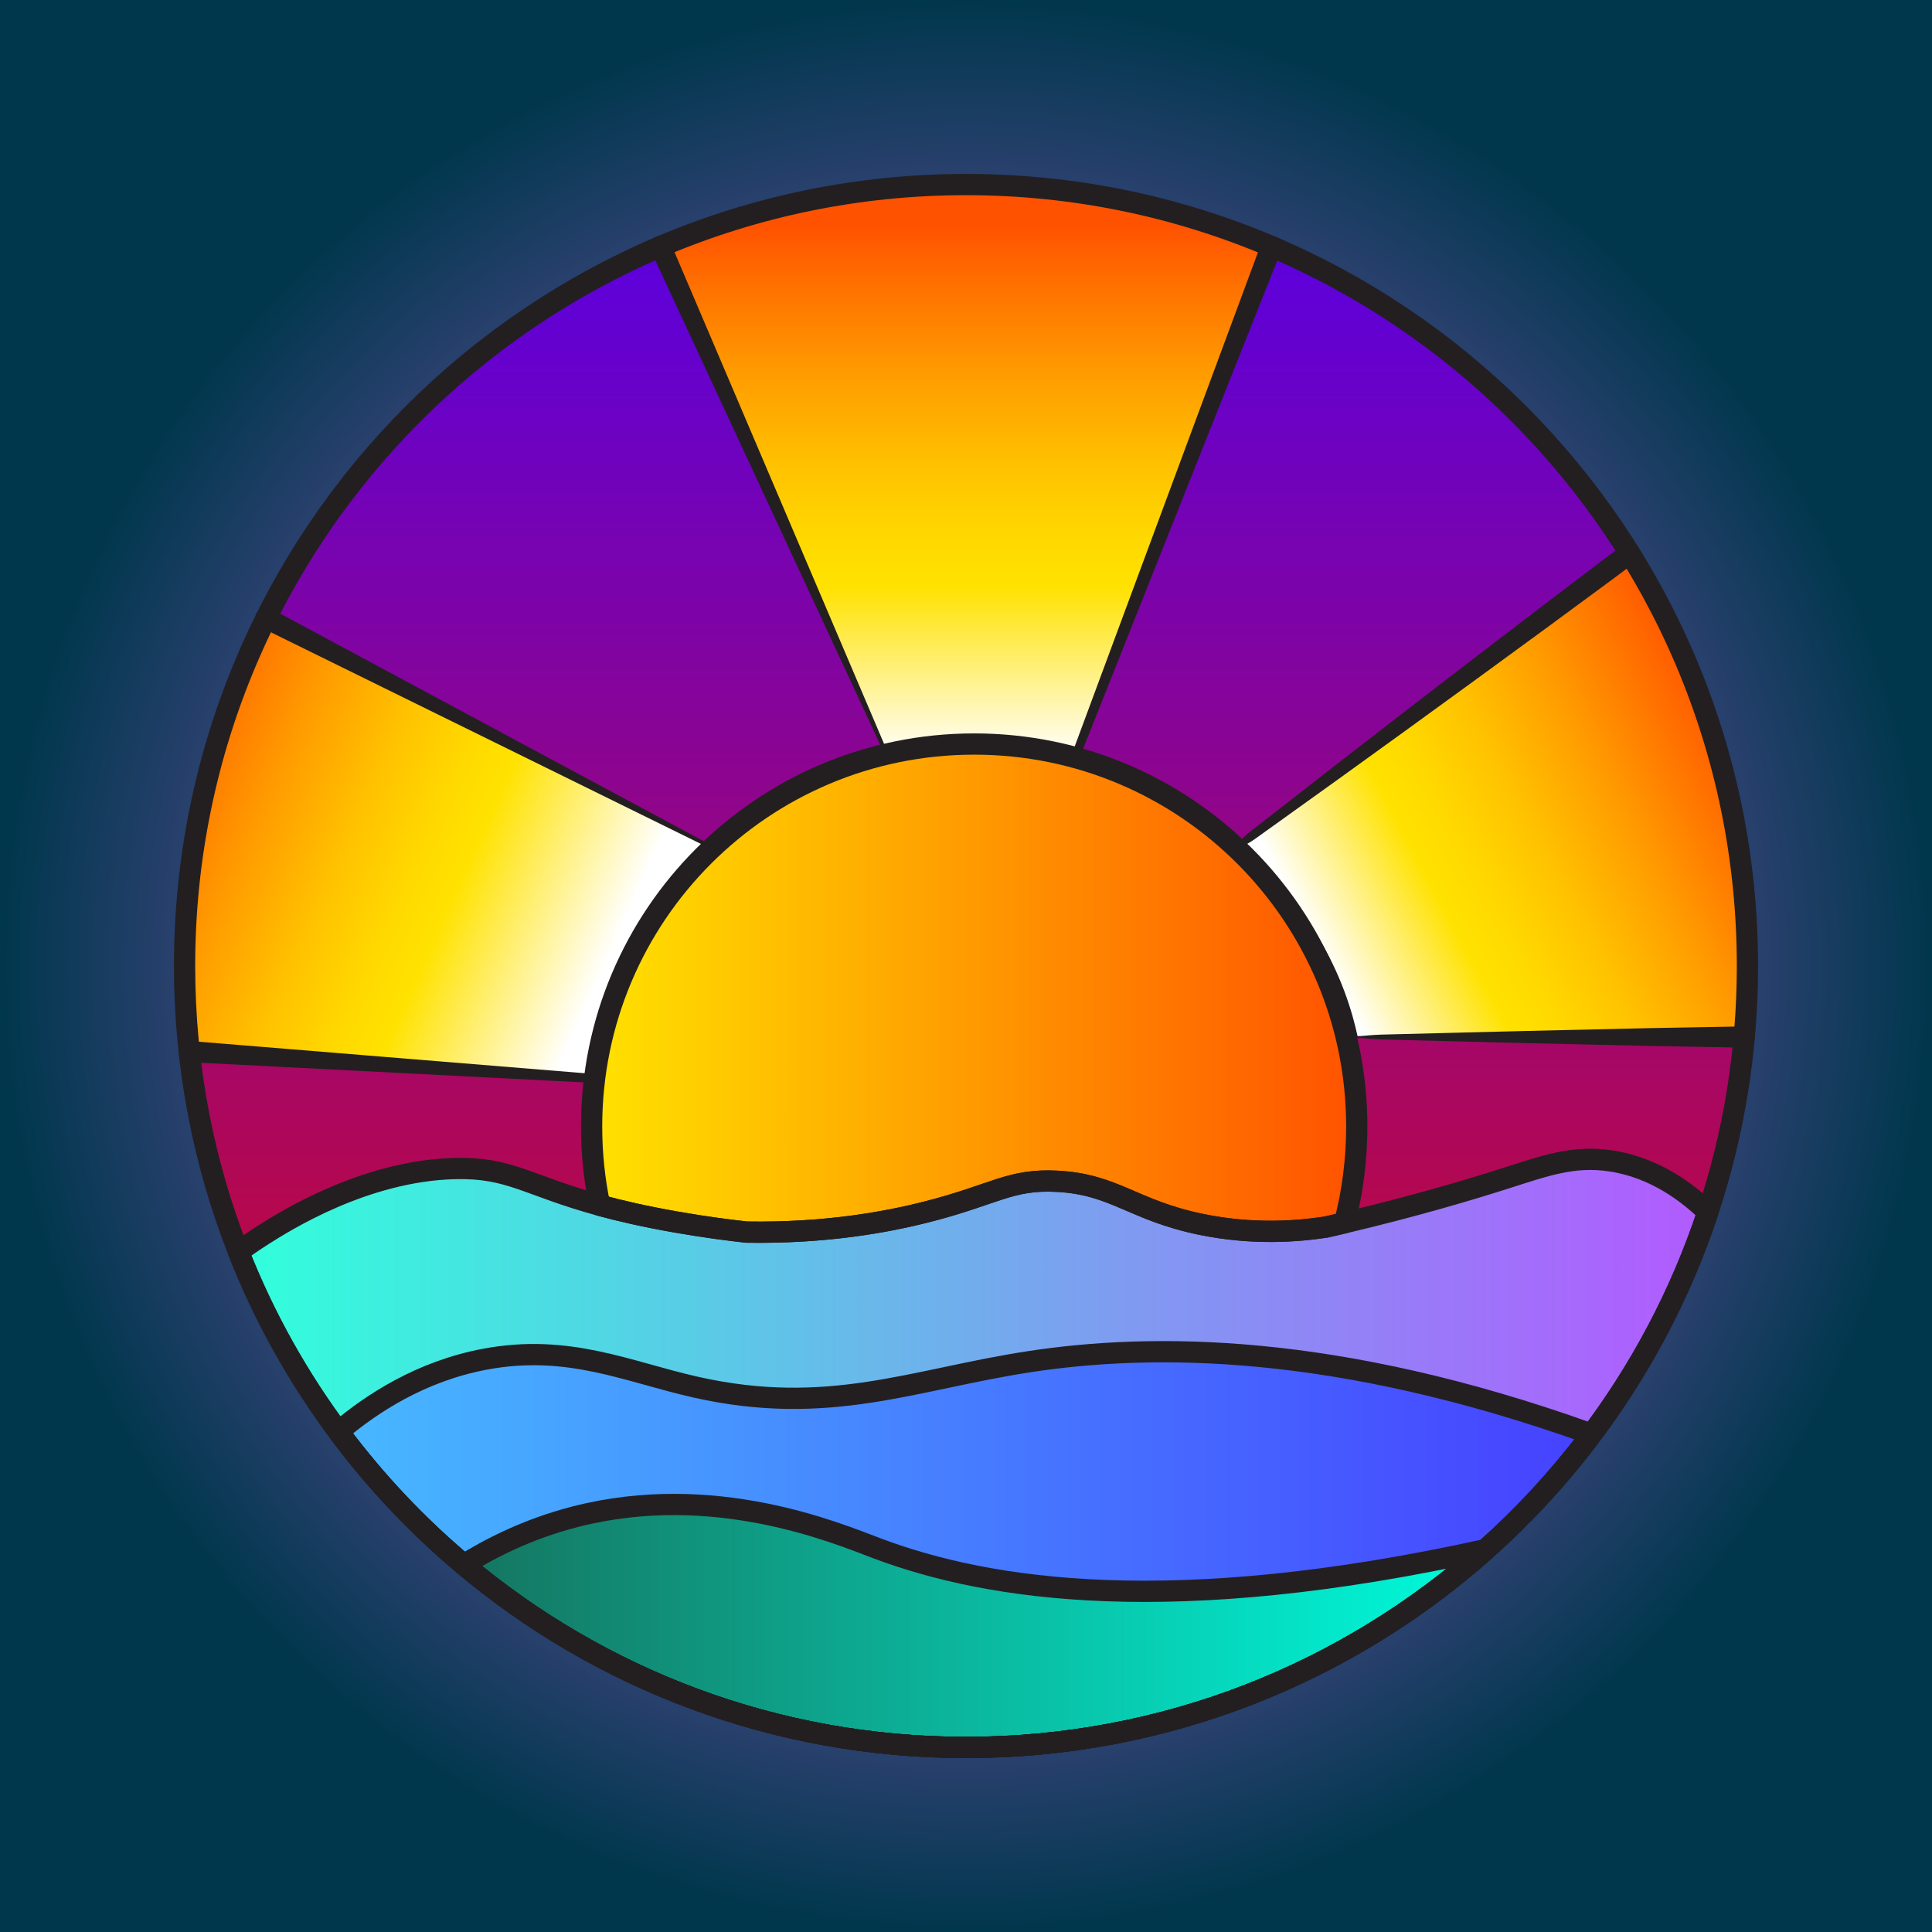 <?xml version="1.0" encoding="utf-8"?>
<!-- Generator: Adobe Illustrator 28.3.0, SVG Export Plug-In . SVG Version: 6.00 Build 0)  -->
<svg version="1.1" xmlns="http://www.w3.org/2000/svg" xmlns:xlink="http://www.w3.org/1999/xlink" x="0px" y="0px"
	 viewBox="0 0 1000 1000" style="enable-background:new 0 0 1000 1000;" xml:space="preserve">
<rect x="0" y="0" width="1000" height="1000" fill="#808080" stroke="none"/>
<style type="text/css">
	.st0{fill:url(#SVGID_1_);}
	.st1{fill:url(#SVGID_00000020356666624524094920000014372797154818278531_);}
	.st2{fill:url(#SVGID_00000062167665015691467530000014782119692687861938_);}
	.st3{fill:url(#SVGID_00000105405968756001785720000000264740885470917813_);}
	.st4{fill:url(#SVGID_00000000941674975241522660000005978440361133016493_);}
	.st5{fill:url(#SVGID_00000022534970978075476390000015693968116071891886_);}
	
		.st6{fill:url(#SVGID_00000158715981095342227430000003367439509634324916_);stroke:#231F20;stroke-linecap:round;stroke-linejoin:round;stroke-miterlimit:10;}
	
		.st7{fill:url(#SVGID_00000001639198577498521720000017089348742844699522_);stroke:#231F20;stroke-linecap:round;stroke-linejoin:round;stroke-miterlimit:10;}
	.st8{fill:#FFE500;stroke:#231F20;stroke-linecap:round;stroke-linejoin:round;stroke-miterlimit:10;}
	
		.st9{fill:url(#SVGID_00000006681301439484158210000010712682448310148502_);stroke:#231F20;stroke-linecap:round;stroke-linejoin:round;stroke-miterlimit:10;}
	.st10{display:none;}
	.st11{fill:none;stroke:#231F20;stroke-width:11;stroke-linecap:round;stroke-linejoin:round;stroke-miterlimit:10;}
	.st12{fill:#231F20;}
</style>
<g id="Color">
	<g id="Background">
		<radialGradient id="SVGID_1_" cx="500" cy="500" r="500" gradientUnits="userSpaceOnUse">
			<stop  offset="0" style="stop-color:#00FBFF"/>
			<stop  offset="0" style="stop-color:#E169FF"/>
			<stop  offset="1" style="stop-color:#00374D"/>
		</radialGradient>
		<rect class="st0" width="1000" height="1000"/>
	</g>
	
		<linearGradient id="SVGID_00000111913885479518577810000012851481862135298696_" gradientUnits="userSpaceOnUse" x1="500" y1="904.47" x2="500" y2="95.53">
		<stop  offset="0" style="stop-color:#00FBFF"/>
		<stop  offset="0" style="stop-color:#E60C00"/>
		<stop  offset="1" style="stop-color:#5600E6"/>
	</linearGradient>
	<path style="fill:url(#SVGID_00000111913885479518577810000012851481862135298696_);" d="M904.47,500
		c0,44.53-7.19,87.37-20.5,127.44c-14.17,42.72-35.27,82.28-61.96,117.34c-15.81,20.76-33.57,39.95-53.03,57.28
		C697.51,865.76,603.27,904.47,500,904.47c-98.97,0-189.63-35.54-259.92-94.58h-0.01c-23.85-20.03-45.36-42.76-64.05-67.73
		c-21.49-28.7-39.25-60.34-52.57-94.21C105.43,602.13,95.53,552.22,95.53,500C95.53,276.62,276.62,95.53,500,95.53
		S904.47,276.62,904.47,500z"/>
	
		<linearGradient id="SVGID_00000147935141874744193170000001870419746813940868_" gradientUnits="userSpaceOnUse" x1="306.21" y1="511.451" x2="702.26" y2="511.451">
		<stop  offset="0" style="stop-color:#FFFFFF"/>
		<stop  offset="0" style="stop-color:#FFE200"/>
		<stop  offset="1" style="stop-color:#FF5200"/>
	</linearGradient>
	<path style="fill:url(#SVGID_00000147935141874744193170000001870419746813940868_);" d="M702.26,583.13
		c0,17.19-2.19,33.87-6.31,49.77c-3.1,0.74-6.26,1.48-9.48,2.21c-15.11,2.32-37.96,4.09-64.47-1.32
		c-35.68-7.29-44.92-20.85-75-22.37c-24.25-1.23-32.16,6.88-67.11,15.79c-21.14,5.39-52.6,11.19-93.42,10.53
		c-8.18-0.9-21.12-2.5-36.84-5.27c-16.03-2.82-28.76-5.76-39.23-8.63c-2.75-13.14-4.19-26.75-4.19-40.71
		c0-109.37,88.66-198.02,198.03-198.02C613.6,385.11,702.26,473.76,702.26,583.13z"/>
	
		<linearGradient id="SVGID_00000120543180891678085530000008682483834311734429_" gradientUnits="userSpaceOnUse" x1="123.45" y1="752.268" x2="883.97" y2="752.268">
		<stop  offset="0" style="stop-color:#00FBFF"/>
		<stop  offset="0" style="stop-color:#31FFDB"/>
		<stop  offset="1" style="stop-color:#B25AFF"/>
	</linearGradient>
	<path style="fill:url(#SVGID_00000120543180891678085530000008682483834311734429_);" d="M883.97,627.44
		c-14.17,42.72-35.27,82.28-61.96,117.34c-15.81,20.76-33.57,39.95-53.03,57.28C697.51,865.76,603.27,904.47,500,904.47
		c-98.97,0-189.63-35.54-259.92-94.58h-0.01c-23.85-20.03-45.36-42.76-64.05-67.73c-21.49-28.7-39.25-60.34-52.57-94.21
		c3.07-2.26,7.51-5.41,13.02-8.9c11.05-6.98,52.19-32.99,98.69-34.21c28.89-0.76,37.42,8.64,75.24,19
		c10.47,2.87,23.2,5.81,39.23,8.63c15.72,2.77,28.66,4.37,36.84,5.27c40.82,0.66,72.28-5.14,93.42-10.53
		c34.95-8.91,42.86-17.02,67.11-15.79c30.08,1.52,39.32,15.08,75,22.37c26.51,5.41,49.36,3.64,64.47,1.32
		c3.22-0.73,6.38-1.47,9.48-2.21c35.18-8.32,62.99-16.54,82.63-22.79c21.34-6.8,35.82-12.16,55.26-9.22
		C857,604.41,873.96,617.71,883.97,627.44z"/>
	
		<linearGradient id="SVGID_00000162345256859526052160000012311911599400126351_" gradientUnits="userSpaceOnUse" x1="175.95" y1="802.056" x2="822.01" y2="802.056">
		<stop  offset="0" style="stop-color:#00FBFF"/>
		<stop  offset="0" style="stop-color:#47B8FF"/>
		<stop  offset="1" style="stop-color:#4641FF"/>
	</linearGradient>
	<path style="fill:url(#SVGID_00000162345256859526052160000012311911599400126351_);" d="M822.01,744.78
		c-15.81,20.76-33.57,39.95-53.03,57.28C697.51,865.76,603.27,904.47,500,904.47c-98.97,0-189.63-35.54-259.92-94.58h-0.01
		c-23.85-20.03-45.36-42.76-64.05-67.73l-0.07-1.79c16.35-13.65,41.58-30.56,75-36.84c43.26-8.14,73.83,6.51,109.21,14.47
		c68.64,15.44,112.52-3.98,172.37-13.16c64.02-9.81,158.77-9.81,289.47,36.84C822,742.71,822.01,743.75,822.01,744.78z"/>
	
		<linearGradient id="SVGID_00000025412270721208071800000009048026137910901633_" gradientUnits="userSpaceOnUse" x1="240.08" y1="841.59" x2="768.98" y2="841.59">
		<stop  offset="0" style="stop-color:#00FBFF"/>
		<stop  offset="0" style="stop-color:#157560"/>
		<stop  offset="1" style="stop-color:#00FBDD"/>
	</linearGradient>
	<path style="fill:url(#SVGID_00000025412270721208071800000009048026137910901633_);" d="M768.98,802.06
		C697.51,865.76,603.27,904.47,500,904.47c-98.97,0-189.63-35.54-259.92-94.58c12.88-8.01,32.45-18.38,57.74-24.86
		c71.62-18.36,134.86,8.36,156.07,16.36C512.36,823.43,607.66,837.6,768.98,802.06z"/>
	
		<linearGradient id="SVGID_00000077289829952790328920000008883660371734838400_" gradientUnits="userSpaceOnUse" x1="500" y1="392.085" x2="500" y2="95.53">
		<stop  offset="0" style="stop-color:#FFFFFF"/>
		<stop  offset="0.298" style="stop-color:#FFE200"/>
		<stop  offset="0.379" style="stop-color:#FFD900"/>
		<stop  offset="0.509" style="stop-color:#FFC200"/>
		<stop  offset="0.672" style="stop-color:#FF9B00"/>
		<stop  offset="0.86" style="stop-color:#FF6600"/>
		<stop  offset="0.926" style="stop-color:#FF5200"/>
	</linearGradient>
	
		<path style="fill:url(#SVGID_00000077289829952790328920000008883660371734838400_);stroke:#231F20;stroke-linecap:round;stroke-linejoin:round;stroke-miterlimit:10;" d="
		M556.47,392.09L658.09,127.6C626.61,114.28,571.21,95.53,500,95.53c-34.18,0-92.51,4.32-158.09,32.07
		c38.21,85.84,76.42,171.67,114.63,257.51"/>
	
		<linearGradient id="SVGID_00000009586904394485777740000008433997066878892958_" gradientUnits="userSpaceOnUse" x1="691.491" y1="508.49" x2="924.082" y2="384.394">
		<stop  offset="0" style="stop-color:#FFFFFF"/>
		<stop  offset="0.256" style="stop-color:#FFE200"/>
		<stop  offset="0.342" style="stop-color:#FFD900"/>
		<stop  offset="0.481" style="stop-color:#FFC200"/>
		<stop  offset="0.655" style="stop-color:#FF9B00"/>
		<stop  offset="0.856" style="stop-color:#FF6600"/>
		<stop  offset="0.926" style="stop-color:#FF5200"/>
	</linearGradient>
	
		<path style="fill:url(#SVGID_00000009586904394485777740000008433997066878892958_);stroke:#231F20;stroke-linecap:round;stroke-linejoin:round;stroke-miterlimit:10;" d="
		M639.78,438.77L843.5,286.36c16.77,29.63,37.14,73.22,49.31,128.95c10.5,48.12,11.58,90.15,10.01,121.46
		c-66.85,0-133.71,0-200.56,0c-2.76-12.89-8.47-32.05-21.05-52.47C667.25,461.66,650.77,447.07,639.78,438.77z"/>
	<path class="st8" d="M368.7,438.77"/>
	
		<linearGradient id="SVGID_00000008861017975135528580000012527950006238337455_" gradientUnits="userSpaceOnUse" x1="305.747" y1="516.609" x2="40.787" y2="397.452">
		<stop  offset="0" style="stop-color:#FFFFFF"/>
		<stop  offset="0.298" style="stop-color:#FFE200"/>
		<stop  offset="0.379" style="stop-color:#FFD900"/>
		<stop  offset="0.509" style="stop-color:#FFC200"/>
		<stop  offset="0.672" style="stop-color:#FF9B00"/>
		<stop  offset="0.86" style="stop-color:#FF6600"/>
		<stop  offset="0.926" style="stop-color:#FF5200"/>
	</linearGradient>
	
		<path style="fill:url(#SVGID_00000008861017975135528580000012527950006238337455_);stroke:#231F20;stroke-linecap:round;stroke-linejoin:round;stroke-miterlimit:10;" d="
		M306.21,558.11L97.93,544.28c-4.59-25.48-8.48-64.23-1.09-110.33c8.27-51.61,27.17-90.56,40.89-114.03
		c76.99,39.62,153.98,79.23,230.97,118.85c-11.64,11.94-26.65,29.86-39.59,54.36C315.79,518.34,309.44,541.49,306.21,558.11z"/>
</g>
<g id="Shadows" class="st10">
</g>
<g id="Outline">
	<path class="st11" d="M904.47,500c0,44.53-7.19,87.37-20.5,127.44c-14.17,42.72-35.27,82.28-61.96,117.34
		c-15.81,20.76-33.57,39.95-53.03,57.28C697.51,865.76,603.27,904.47,500,904.47c-98.97,0-189.63-35.54-259.92-94.58h-0.01
		c-23.85-20.03-45.36-42.76-64.05-67.73c-21.49-28.7-39.25-60.34-52.57-94.21C105.43,602.13,95.53,552.22,95.53,500
		C95.53,276.62,276.62,95.53,500,95.53S904.47,276.62,904.47,500z"/>
	<path class="st11" d="M883.97,627.44c-14.17,42.72-35.27,82.28-61.96,117.34c-15.81,20.76-33.57,39.95-53.03,57.28
		C697.51,865.76,603.27,904.47,500,904.47c-98.97,0-189.63-35.54-259.92-94.58h-0.01c-23.85-20.03-45.36-42.76-64.05-67.73
		c-21.49-28.7-39.25-60.34-52.57-94.21c3.07-2.26,7.51-5.41,13.02-8.9c11.05-6.98,52.19-32.99,98.69-34.21
		c28.89-0.76,37.42,8.64,75.24,19c10.47,2.87,23.2,5.81,39.23,8.63c15.72,2.77,28.66,4.37,36.84,5.27
		c40.82,0.66,72.28-5.14,93.42-10.53c34.95-8.91,42.86-17.02,67.11-15.79c30.08,1.52,39.32,15.08,75,22.37
		c26.51,5.41,49.36,3.64,64.47,1.32c3.22-0.73,6.38-1.47,9.48-2.21c35.18-8.32,62.99-16.54,82.63-22.79
		c21.34-6.8,35.82-12.16,55.26-9.22C857,604.41,873.96,617.71,883.97,627.44z"/>
	<path class="st11" d="M822.01,744.78c-15.81,20.76-33.57,39.95-53.03,57.28C697.51,865.76,603.27,904.47,500,904.47
		c-98.97,0-189.63-35.54-259.92-94.58h-0.01c-23.85-20.03-45.36-42.76-64.05-67.73l-0.07-1.79c16.35-13.65,41.58-30.56,75-36.84
		c43.26-8.14,73.83,6.51,109.21,14.47c68.64,15.44,112.52-3.98,172.37-13.16c64.02-9.81,158.77-9.81,289.47,36.84
		C822,742.71,822.01,743.75,822.01,744.78z"/>
	<path class="st11" d="M702.26,583.13c0,17.19-2.19,33.87-6.31,49.77c-3.1,0.74-6.26,1.48-9.48,2.21
		c-15.11,2.32-37.96,4.09-64.47-1.32c-35.68-7.29-44.92-20.85-75-22.37c-24.25-1.23-32.16,6.88-67.11,15.79
		c-21.14,5.39-52.6,11.19-93.42,10.53c-8.18-0.9-21.12-2.5-36.84-5.27c-16.03-2.82-28.76-5.76-39.23-8.63
		c-2.75-13.14-4.19-26.75-4.19-40.71c0-109.37,88.66-198.02,198.03-198.02C613.6,385.11,702.26,473.76,702.26,583.13z"/>
	<path class="st11" d="M602.26,524.58"/>
	<g>
		<path class="st12" d="M639.77,438.77c2.47-5.13,7.1-8.05,11.32-11.41c7.79-6.08,29.51-23.02,37.63-29.34
			c43.39-33.71,94.86-73.3,138.77-106.51c0,0,12.72-9.55,12.72-9.55c2.43-1.82,5.88-1.33,7.7,1.1c1.83,2.43,1.33,5.89-1.11,7.71
			c0,0-12.75,9.5-12.75,9.5c-44.29,32.77-96.74,70.93-141.36,103.05c-8.34,5.98-30.65,21.99-38.77,27.81
			C649.52,434.21,645.39,437.85,639.77,438.77L639.77,438.77z"/>
	</g>
	<g>
		<path class="st12" d="M702.26,536.77c7.06-1.52,17.78-1.29,25.07-1.57c35.98-0.95,89.23-2.27,125.35-3.02
			c0,0,50.14-0.91,50.14-0.91c3.04-0.06,5.54,2.36,5.6,5.4c0.06,3.04-2.36,5.54-5.4,5.6c0.09,0.02-50.34-0.92-50.34-0.91
			c-36.19-0.75-89.31-2.07-125.35-3.02C720.06,538.05,709.37,538.28,702.26,536.77L702.26,536.77z"/>
	</g>
	<g>
		<path class="st12" d="M554.43,391.3l98.53-265.68c1.06-2.85,4.22-4.3,7.07-3.24c2.85,1.06,4.3,4.22,3.24,7.07
			c0.02-0.02-104.76,263.39-104.77,263.42c-0.45,1.12-1.72,1.67-2.84,1.22C554.56,393.65,554.02,392.41,554.43,391.3L554.43,391.3z"
			/>
	</g>
	<g>
		<path class="st12" d="M455.61,385.52L336.88,129.83c-1.28-2.76-0.08-6.03,2.67-7.31c2.76-1.28,6.03-0.08,7.31,2.67
			c0-0.04,110.58,259.47,110.6,259.5c0.22,0.51-0.02,1.11-0.53,1.33C456.42,386.24,455.84,386.01,455.61,385.52L455.61,385.52z"/>
	</g>
	<g>
		<path class="st12" d="M368.32,439.52l-233.1-114.71c-2.73-1.34-3.85-4.64-2.51-7.36s4.64-3.85,7.36-2.51
			c0.07,0.02,228.91,123.02,229.02,123.07c0.41,0.22,0.57,0.74,0.35,1.15C369.22,439.57,368.73,439.72,368.32,439.52L368.32,439.52z
			"/>
	</g>
	<g>
		<path class="st12" d="M306.06,560.43c0,0-208.49-10.66-208.49-10.66c-3.03-0.16-5.37-2.74-5.21-5.77
			c0.16-3.03,2.74-5.37,5.77-5.21c0.09,0,208.11,17.01,208.24,17.02C309.24,556.08,309.19,560.47,306.06,560.43L306.06,560.43z"/>
	</g>
	<path class="st11" d="M768.98,802.06C697.51,865.76,603.27,904.47,500,904.47c-98.97,0-189.63-35.54-259.92-94.58
		c12.88-8.01,32.45-18.38,57.74-24.86c71.62-18.36,134.86,8.36,156.07,16.36C512.36,823.43,607.66,837.6,768.98,802.06z"/>
</g>
</svg>
